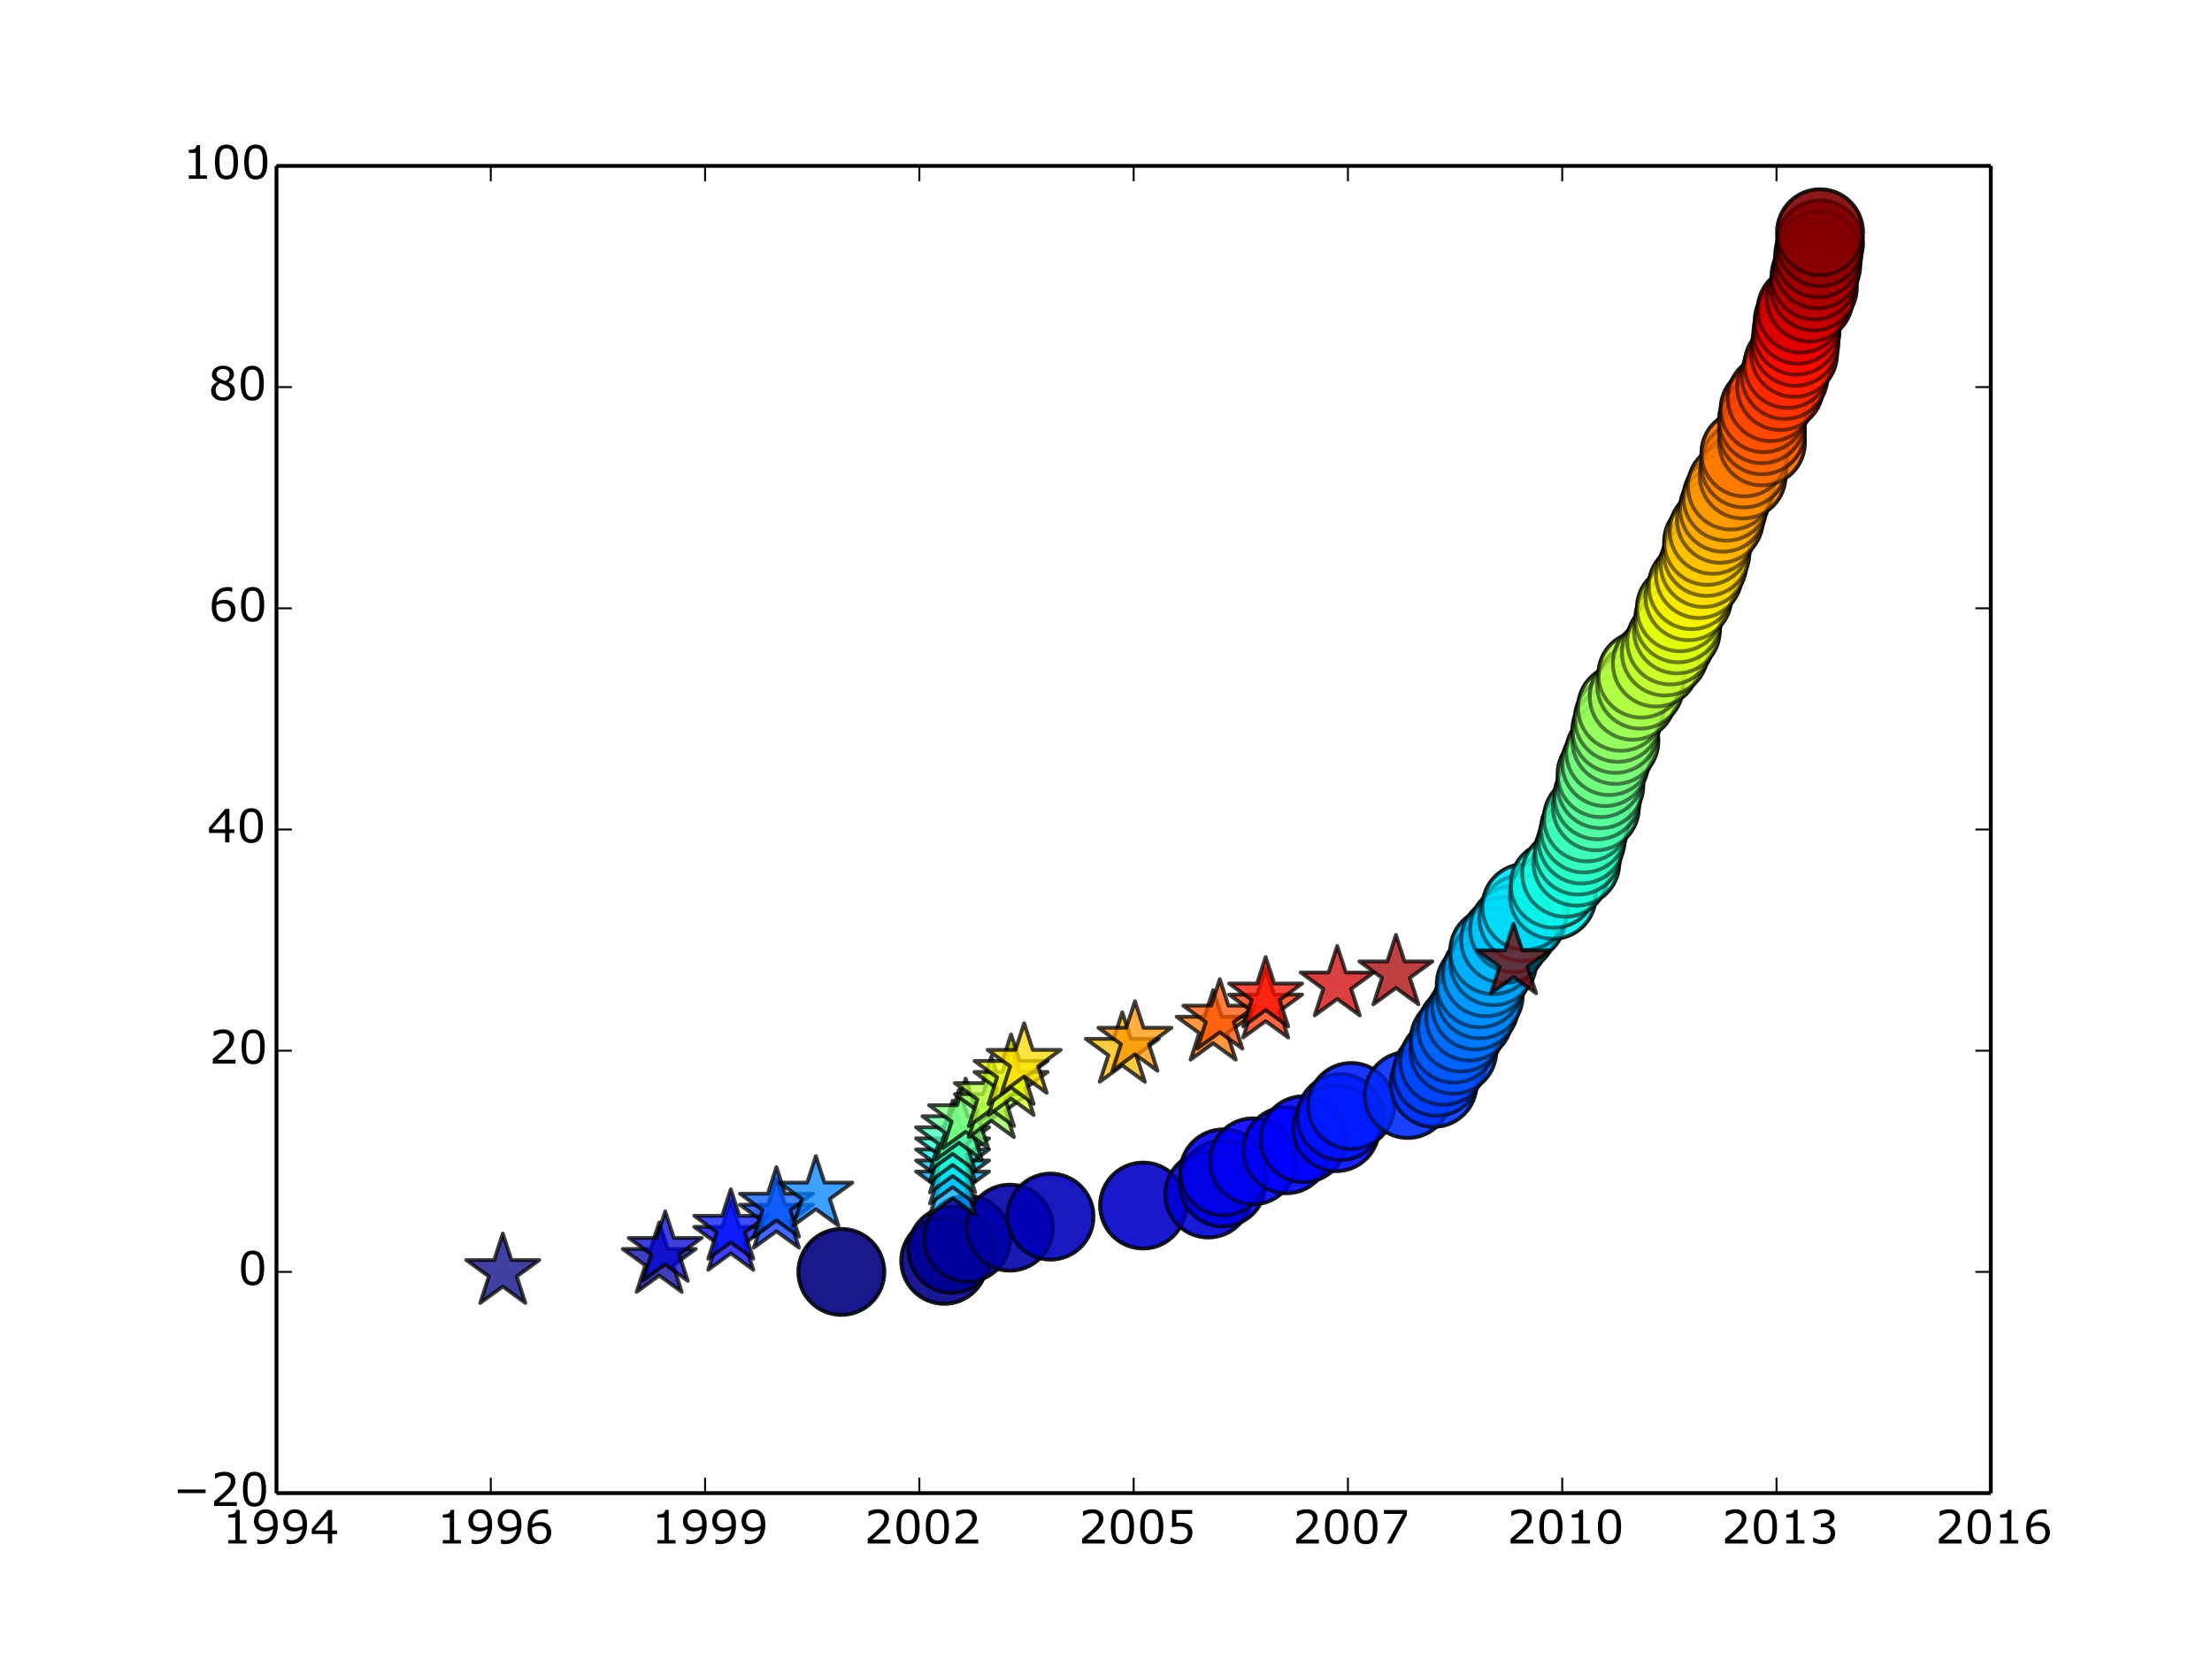 <?xml version="1.0" encoding="utf-8" standalone="no"?>
<!DOCTYPE svg PUBLIC "-//W3C//DTD SVG 1.1//EN"
  "http://www.w3.org/Graphics/SVG/1.1/DTD/svg11.dtd">
<!-- Created with matplotlib (http://matplotlib.org/) -->
<svg height="432pt" version="1.1" viewBox="0 0 576 432" width="576pt" xmlns="http://www.w3.org/2000/svg" xmlns:xlink="http://www.w3.org/1999/xlink">
 <defs>
  <style type="text/css">
*{stroke-linecap:butt;stroke-linejoin:round;}
  </style>
 </defs>
 <g id="figure_1">
  <g id="patch_1">
   <path d="
M0 432
L576 432
L576 0
L0 0
z
" style="fill:#ffffff;"/>
  </g>
  <g id="axes_1">
   <g id="patch_2">
    <path d="
M72 388.8
L518.4 388.8
L518.4 43.2
L72 43.2
z
" style="fill:#ffffff;"/>
   </g>
   <g id="PathCollection_1">
    <defs>
     <path d="
M0 11.18
C2.965 11.18 5.809 10.002 7.906 7.906
C10.002 5.809 11.18 2.965 11.18 0
C11.18 -2.965 10.002 -5.809 7.906 -7.906
C5.809 -10.002 2.965 -11.18 0 -11.18
C-2.965 -11.18 -5.809 -10.002 -7.906 -7.906
C-10.002 -5.809 -11.18 -2.965 -11.18 0
C-11.18 2.965 -10.002 5.809 -7.906 7.906
C-5.809 10.002 -2.965 11.18 0 11.18
z
" id="C0_0_95339f1ac4"/>
    </defs>
    <g clip-path="url(#p7ff5b81e1d)">
     <use style="fill:#000080;fill-opacity:0.8;stroke:#000000;stroke-opacity:0.8;" x="219.089" xlink:href="#C0_0_95339f1ac4" y="331.2"/>
    </g>
    <g clip-path="url(#p7ff5b81e1d)">
     <use style="fill:#000089;fill-opacity:0.8;stroke:#000000;stroke-opacity:0.8;" x="245.873" xlink:href="#C0_0_95339f1ac4" y="328.32"/>
    </g>
    <g clip-path="url(#p7ff5b81e1d)">
     <use style="fill:#000096;fill-opacity:0.8;stroke:#000000;stroke-opacity:0.8;" x="247.77" xlink:href="#C0_0_95339f1ac4" y="325.44"/>
    </g>
    <g clip-path="url(#p7ff5b81e1d)">
     <use style="fill:#0000a4;fill-opacity:0.8;stroke:#000000;stroke-opacity:0.8;" x="251.843" xlink:href="#C0_0_95339f1ac4" y="322.56"/>
    </g>
    <g clip-path="url(#p7ff5b81e1d)">
     <use style="fill:#0000ad;fill-opacity:0.8;stroke:#000000;stroke-opacity:0.8;" x="262.948" xlink:href="#C0_0_95339f1ac4" y="319.68"/>
    </g>
    <g clip-path="url(#p7ff5b81e1d)">
     <use style="fill:#0000bb;fill-opacity:0.8;stroke:#000000;stroke-opacity:0.8;" x="273.55" xlink:href="#C0_0_95339f1ac4" y="316.8"/>
    </g>
    <g clip-path="url(#p7ff5b81e1d)">
     <use style="fill:#0000c8;fill-opacity:0.8;stroke:#000000;stroke-opacity:0.8;" x="297.655" xlink:href="#C0_0_95339f1ac4" y="313.92"/>
    </g>
    <g clip-path="url(#p7ff5b81e1d)">
     <use style="fill:#0000d6;fill-opacity:0.8;stroke:#000000;stroke-opacity:0.8;" x="314.618" xlink:href="#C0_0_95339f1ac4" y="311.04"/>
    </g>
    <g clip-path="url(#p7ff5b81e1d)">
     <use style="fill:#0000df;fill-opacity:0.8;stroke:#000000;stroke-opacity:0.8;" x="318.357" xlink:href="#C0_0_95339f1ac4" y="308.16"/>
    </g>
    <g clip-path="url(#p7ff5b81e1d)">
     <use style="fill:#0000ed;fill-opacity:0.8;stroke:#000000;stroke-opacity:0.8;" x="318.524" xlink:href="#C0_0_95339f1ac4" y="305.28"/>
    </g>
    <g clip-path="url(#p7ff5b81e1d)">
     <use style="fill:#0000fa;fill-opacity:0.8;stroke:#000000;stroke-opacity:0.8;" x="326.281" xlink:href="#C0_0_95339f1ac4" y="302.4"/>
    </g>
    <g clip-path="url(#p7ff5b81e1d)">
     <use style="fill:#0000ff;fill-opacity:0.8;stroke:#000000;stroke-opacity:0.8;" x="334.985" xlink:href="#C0_0_95339f1ac4" y="299.52"/>
    </g>
    <g clip-path="url(#p7ff5b81e1d)">
     <use style="fill:#0000ff;fill-opacity:0.8;stroke:#000000;stroke-opacity:0.8;" x="339.449" xlink:href="#C0_0_95339f1ac4" y="296.64"/>
    </g>
    <g clip-path="url(#p7ff5b81e1d)">
     <use style="fill:#000cff;fill-opacity:0.8;stroke:#000000;stroke-opacity:0.8;" x="347.931" xlink:href="#C0_0_95339f1ac4" y="293.76"/>
    </g>
    <g clip-path="url(#p7ff5b81e1d)">
     <use style="fill:#0018ff;fill-opacity:0.8;stroke:#000000;stroke-opacity:0.8;" x="349.047" xlink:href="#C0_0_95339f1ac4" y="290.88"/>
    </g>
    <g clip-path="url(#p7ff5b81e1d)">
     <use style="fill:#0020ff;fill-opacity:0.8;stroke:#000000;stroke-opacity:0.8;" x="351.837" xlink:href="#C0_0_95339f1ac4" y="288.0"/>
    </g>
    <g clip-path="url(#p7ff5b81e1d)">
     <use style="fill:#002cff;fill-opacity:0.8;stroke:#000000;stroke-opacity:0.8;" x="366.568" xlink:href="#C0_0_95339f1ac4" y="285.12"/>
    </g>
    <g clip-path="url(#p7ff5b81e1d)">
     <use style="fill:#0038ff;fill-opacity:0.8;stroke:#000000;stroke-opacity:0.8;" x="373.32" xlink:href="#C0_0_95339f1ac4" y="282.24"/>
    </g>
    <g clip-path="url(#p7ff5b81e1d)">
     <use style="fill:#0044ff;fill-opacity:0.8;stroke:#000000;stroke-opacity:0.8;" x="374.101" xlink:href="#C0_0_95339f1ac4" y="279.36"/>
    </g>
    <g clip-path="url(#p7ff5b81e1d)">
     <use style="fill:#004cff;fill-opacity:0.8;stroke:#000000;stroke-opacity:0.8;" x="375.831" xlink:href="#C0_0_95339f1ac4" y="276.48"/>
    </g>
    <g clip-path="url(#p7ff5b81e1d)">
     <use style="fill:#0058ff;fill-opacity:0.8;stroke:#000000;stroke-opacity:0.8;" x="378.454" xlink:href="#C0_0_95339f1ac4" y="273.6"/>
    </g>
    <g clip-path="url(#p7ff5b81e1d)">
     <use style="fill:#0064ff;fill-opacity:0.8;stroke:#000000;stroke-opacity:0.8;" x="378.565" xlink:href="#C0_0_95339f1ac4" y="270.72"/>
    </g>
    <g clip-path="url(#p7ff5b81e1d)">
     <use style="fill:#006cff;fill-opacity:0.8;stroke:#000000;stroke-opacity:0.8;" x="380.462" xlink:href="#C0_0_95339f1ac4" y="267.84"/>
    </g>
    <g clip-path="url(#p7ff5b81e1d)">
     <use style="fill:#0078ff;fill-opacity:0.8;stroke:#000000;stroke-opacity:0.8;" x="382.583" xlink:href="#C0_0_95339f1ac4" y="264.96"/>
    </g>
    <g clip-path="url(#p7ff5b81e1d)">
     <use style="fill:#0084ff;fill-opacity:0.8;stroke:#000000;stroke-opacity:0.8;" x="384.145" xlink:href="#C0_0_95339f1ac4" y="262.08"/>
    </g>
    <g clip-path="url(#p7ff5b81e1d)">
     <use style="fill:#0090ff;fill-opacity:0.8;stroke:#000000;stroke-opacity:0.8;" x="385.317" xlink:href="#C0_0_95339f1ac4" y="259.2"/>
    </g>
    <g clip-path="url(#p7ff5b81e1d)">
     <use style="fill:#0098ff;fill-opacity:0.8;stroke:#000000;stroke-opacity:0.8;" x="385.317" xlink:href="#C0_0_95339f1ac4" y="256.32"/>
    </g>
    <g clip-path="url(#p7ff5b81e1d)">
     <use style="fill:#00a4ff;fill-opacity:0.8;stroke:#000000;stroke-opacity:0.8;" x="386.935" xlink:href="#C0_0_95339f1ac4" y="253.44"/>
    </g>
    <g clip-path="url(#p7ff5b81e1d)">
     <use style="fill:#00b0ff;fill-opacity:0.8;stroke:#000000;stroke-opacity:0.8;" x="388.832" xlink:href="#C0_0_95339f1ac4" y="250.56"/>
    </g>
    <g clip-path="url(#p7ff5b81e1d)">
     <use style="fill:#00b8ff;fill-opacity:0.8;stroke:#000000;stroke-opacity:0.8;" x="388.832" xlink:href="#C0_0_95339f1ac4" y="247.68"/>
    </g>
    <g clip-path="url(#p7ff5b81e1d)">
     <use style="fill:#00c4ff;fill-opacity:0.8;stroke:#000000;stroke-opacity:0.8;" x="391.678" xlink:href="#C0_0_95339f1ac4" y="244.8"/>
    </g>
    <g clip-path="url(#p7ff5b81e1d)">
     <use style="fill:#00d0ff;fill-opacity:0.8;stroke:#000000;stroke-opacity:0.8;" x="394.022" xlink:href="#C0_0_95339f1ac4" y="241.92"/>
    </g>
    <g clip-path="url(#p7ff5b81e1d)">
     <use style="fill:#00dcfe;fill-opacity:0.8;stroke:#000000;stroke-opacity:0.8;" x="396.421" xlink:href="#C0_0_95339f1ac4" y="239.04"/>
    </g>
    <g clip-path="url(#p7ff5b81e1d)">
     <use style="fill:#00e4f8;fill-opacity:0.8;stroke:#000000;stroke-opacity:0.8;" x="397.202" xlink:href="#C0_0_95339f1ac4" y="236.16"/>
    </g>
    <g clip-path="url(#p7ff5b81e1d)">
     <use style="fill:#09f0ee;fill-opacity:0.8;stroke:#000000;stroke-opacity:0.8;" x="404.345" xlink:href="#C0_0_95339f1ac4" y="233.28"/>
    </g>
    <g clip-path="url(#p7ff5b81e1d)">
     <use style="fill:#13fce4;fill-opacity:0.8;stroke:#000000;stroke-opacity:0.8;" x="404.568" xlink:href="#C0_0_95339f1ac4" y="230.4"/>
    </g>
    <g clip-path="url(#p7ff5b81e1d)">
     <use style="fill:#1cffdb;fill-opacity:0.8;stroke:#000000;stroke-opacity:0.8;" x="407.581" xlink:href="#C0_0_95339f1ac4" y="227.52"/>
    </g>
    <g clip-path="url(#p7ff5b81e1d)">
     <use style="fill:#23ffd4;fill-opacity:0.8;stroke:#000000;stroke-opacity:0.8;" x="410.483" xlink:href="#C0_0_95339f1ac4" y="224.64"/>
    </g>
    <g clip-path="url(#p7ff5b81e1d)">
     <use style="fill:#2cffca;fill-opacity:0.8;stroke:#000000;stroke-opacity:0.8;" x="410.929" xlink:href="#C0_0_95339f1ac4" y="221.76"/>
    </g>
    <g clip-path="url(#p7ff5b81e1d)">
     <use style="fill:#36ffc1;fill-opacity:0.8;stroke:#000000;stroke-opacity:0.8;" x="411.822" xlink:href="#C0_0_95339f1ac4" y="218.88"/>
    </g>
    <g clip-path="url(#p7ff5b81e1d)">
     <use style="fill:#3cffba;fill-opacity:0.8;stroke:#000000;stroke-opacity:0.8;" x="412.436" xlink:href="#C0_0_95339f1ac4" y="216.0"/>
    </g>
    <g clip-path="url(#p7ff5b81e1d)">
     <use style="fill:#46ffb1;fill-opacity:0.8;stroke:#000000;stroke-opacity:0.8;" x="413.217" xlink:href="#C0_0_95339f1ac4" y="213.12"/>
    </g>
    <g clip-path="url(#p7ff5b81e1d)">
     <use style="fill:#50ffa7;fill-opacity:0.8;stroke:#000000;stroke-opacity:0.8;" x="415.561" xlink:href="#C0_0_95339f1ac4" y="210.24"/>
    </g>
    <g clip-path="url(#p7ff5b81e1d)">
     <use style="fill:#5aff9d;fill-opacity:0.8;stroke:#000000;stroke-opacity:0.8;" x="415.951" xlink:href="#C0_0_95339f1ac4" y="207.36"/>
    </g>
    <g clip-path="url(#p7ff5b81e1d)">
     <use style="fill:#60ff97;fill-opacity:0.8;stroke:#000000;stroke-opacity:0.8;" x="416.732" xlink:href="#C0_0_95339f1ac4" y="204.48"/>
    </g>
    <g clip-path="url(#p7ff5b81e1d)">
     <use style="fill:#6aff8d;fill-opacity:0.8;stroke:#000000;stroke-opacity:0.8;" x="416.788" xlink:href="#C0_0_95339f1ac4" y="201.6"/>
    </g>
    <g clip-path="url(#p7ff5b81e1d)">
     <use style="fill:#73ff83;fill-opacity:0.8;stroke:#000000;stroke-opacity:0.8;" x="417.96" xlink:href="#C0_0_95339f1ac4" y="198.72"/>
    </g>
    <g clip-path="url(#p7ff5b81e1d)">
     <use style="fill:#7dff7a;fill-opacity:0.8;stroke:#000000;stroke-opacity:0.8;" x="419.02" xlink:href="#C0_0_95339f1ac4" y="195.84"/>
    </g>
    <g clip-path="url(#p7ff5b81e1d)">
     <use style="fill:#83ff73;fill-opacity:0.8;stroke:#000000;stroke-opacity:0.8;" x="420.638" xlink:href="#C0_0_95339f1ac4" y="192.96"/>
    </g>
    <g clip-path="url(#p7ff5b81e1d)">
     <use style="fill:#8dff6a;fill-opacity:0.8;stroke:#000000;stroke-opacity:0.8;" x="420.638" xlink:href="#C0_0_95339f1ac4" y="190.08"/>
    </g>
    <g clip-path="url(#p7ff5b81e1d)">
     <use style="fill:#97ff60;fill-opacity:0.8;stroke:#000000;stroke-opacity:0.8;" x="421.252" xlink:href="#C0_0_95339f1ac4" y="187.2"/>
    </g>
    <g clip-path="url(#p7ff5b81e1d)">
     <use style="fill:#9dff5a;fill-opacity:0.8;stroke:#000000;stroke-opacity:0.8;" x="422.089" xlink:href="#C0_0_95339f1ac4" y="184.32"/>
    </g>
    <g clip-path="url(#p7ff5b81e1d)">
     <use style="fill:#a7ff50;fill-opacity:0.8;stroke:#000000;stroke-opacity:0.8;" x="425.158" xlink:href="#C0_0_95339f1ac4" y="181.44"/>
    </g>
    <g clip-path="url(#p7ff5b81e1d)">
     <use style="fill:#b1ff46;fill-opacity:0.8;stroke:#000000;stroke-opacity:0.8;" x="427.111" xlink:href="#C0_0_95339f1ac4" y="178.56"/>
    </g>
    <g clip-path="url(#p7ff5b81e1d)">
     <use style="fill:#baff3c;fill-opacity:0.8;stroke:#000000;stroke-opacity:0.8;" x="427.39" xlink:href="#C0_0_95339f1ac4" y="175.68"/>
    </g>
    <g clip-path="url(#p7ff5b81e1d)">
     <use style="fill:#c1ff36;fill-opacity:0.8;stroke:#000000;stroke-opacity:0.8;" x="431.185" xlink:href="#C0_0_95339f1ac4" y="172.8"/>
    </g>
    <g clip-path="url(#p7ff5b81e1d)">
     <use style="fill:#caff2c;fill-opacity:0.8;stroke:#000000;stroke-opacity:0.8;" x="433.528" xlink:href="#C0_0_95339f1ac4" y="169.92"/>
    </g>
    <g clip-path="url(#p7ff5b81e1d)">
     <use style="fill:#d4ff23;fill-opacity:0.8;stroke:#000000;stroke-opacity:0.8;" x="434.923" xlink:href="#C0_0_95339f1ac4" y="167.04"/>
    </g>
    <g clip-path="url(#p7ff5b81e1d)">
     <use style="fill:#dbff1c;fill-opacity:0.8;stroke:#000000;stroke-opacity:0.8;" x="436.653" xlink:href="#C0_0_95339f1ac4" y="164.16"/>
    </g>
    <g clip-path="url(#p7ff5b81e1d)">
     <use style="fill:#e4ff13;fill-opacity:0.8;stroke:#000000;stroke-opacity:0.8;" x="436.988" xlink:href="#C0_0_95339f1ac4" y="161.28"/>
    </g>
    <g clip-path="url(#p7ff5b81e1d)">
     <use style="fill:#eeff09;fill-opacity:0.8;stroke:#000000;stroke-opacity:0.8;" x="437.434" xlink:href="#C0_0_95339f1ac4" y="158.4"/>
    </g>
    <g clip-path="url(#p7ff5b81e1d)">
     <use style="fill:#f8f500;fill-opacity:0.8;stroke:#000000;stroke-opacity:0.8;" x="439.666" xlink:href="#C0_0_95339f1ac4" y="155.52"/>
    </g>
    <g clip-path="url(#p7ff5b81e1d)">
     <use style="fill:#feed00;fill-opacity:0.8;stroke:#000000;stroke-opacity:0.8;" x="440.503" xlink:href="#C0_0_95339f1ac4" y="152.64"/>
    </g>
    <g clip-path="url(#p7ff5b81e1d)">
     <use style="fill:#ffe200;fill-opacity:0.8;stroke:#000000;stroke-opacity:0.8;" x="442.4" xlink:href="#C0_0_95339f1ac4" y="149.76"/>
    </g>
    <g clip-path="url(#p7ff5b81e1d)">
     <use style="fill:#ffd700;fill-opacity:0.8;stroke:#000000;stroke-opacity:0.8;" x="443.572" xlink:href="#C0_0_95339f1ac4" y="146.88"/>
    </g>
    <g clip-path="url(#p7ff5b81e1d)">
     <use style="fill:#ffcc00;fill-opacity:0.8;stroke:#000000;stroke-opacity:0.8;" x="444.353" xlink:href="#C0_0_95339f1ac4" y="144.0"/>
    </g>
    <g clip-path="url(#p7ff5b81e1d)">
     <use style="fill:#ffc400;fill-opacity:0.8;stroke:#000000;stroke-opacity:0.8;" x="444.521" xlink:href="#C0_0_95339f1ac4" y="141.12"/>
    </g>
    <g clip-path="url(#p7ff5b81e1d)">
     <use style="fill:#ffb900;fill-opacity:0.8;stroke:#000000;stroke-opacity:0.8;" x="445.972" xlink:href="#C0_0_95339f1ac4" y="138.24"/>
    </g>
    <g clip-path="url(#p7ff5b81e1d)">
     <use style="fill:#ffae00;fill-opacity:0.8;stroke:#000000;stroke-opacity:0.8;" x="447.869" xlink:href="#C0_0_95339f1ac4" y="135.36"/>
    </g>
    <g clip-path="url(#p7ff5b81e1d)">
     <use style="fill:#ffa700;fill-opacity:0.8;stroke:#000000;stroke-opacity:0.8;" x="448.65" xlink:href="#C0_0_95339f1ac4" y="132.48"/>
    </g>
    <g clip-path="url(#p7ff5b81e1d)">
     <use style="fill:#ff9c00;fill-opacity:0.8;stroke:#000000;stroke-opacity:0.8;" x="449.543" xlink:href="#C0_0_95339f1ac4" y="129.6"/>
    </g>
    <g clip-path="url(#p7ff5b81e1d)">
     <use style="fill:#ff9100;fill-opacity:0.8;stroke:#000000;stroke-opacity:0.8;" x="450.715" xlink:href="#C0_0_95339f1ac4" y="126.72"/>
    </g>
    <g clip-path="url(#p7ff5b81e1d)">
     <use style="fill:#ff8600;fill-opacity:0.8;stroke:#000000;stroke-opacity:0.8;" x="453.784" xlink:href="#C0_0_95339f1ac4" y="123.84"/>
    </g>
    <g clip-path="url(#p7ff5b81e1d)">
     <use style="fill:#ff7e00;fill-opacity:0.8;stroke:#000000;stroke-opacity:0.8;" x="454.118" xlink:href="#C0_0_95339f1ac4" y="120.96"/>
    </g>
    <g clip-path="url(#p7ff5b81e1d)">
     <use style="fill:#ff7300;fill-opacity:0.8;stroke:#000000;stroke-opacity:0.8;" x="454.23" xlink:href="#C0_0_95339f1ac4" y="118.08"/>
    </g>
    <g clip-path="url(#p7ff5b81e1d)">
     <use style="fill:#ff6800;fill-opacity:0.8;stroke:#000000;stroke-opacity:0.8;" x="458.806" xlink:href="#C0_0_95339f1ac4" y="115.2"/>
    </g>
    <g clip-path="url(#p7ff5b81e1d)">
     <use style="fill:#ff6000;fill-opacity:0.8;stroke:#000000;stroke-opacity:0.8;" x="458.806" xlink:href="#C0_0_95339f1ac4" y="112.32"/>
    </g>
    <g clip-path="url(#p7ff5b81e1d)">
     <use style="fill:#ff5500;fill-opacity:0.8;stroke:#000000;stroke-opacity:0.8;" x="458.806" xlink:href="#C0_0_95339f1ac4" y="109.44"/>
    </g>
    <g clip-path="url(#p7ff5b81e1d)">
     <use style="fill:#ff4a00;fill-opacity:0.8;stroke:#000000;stroke-opacity:0.8;" x="459.252" xlink:href="#C0_0_95339f1ac4" y="106.56"/>
    </g>
    <g clip-path="url(#p7ff5b81e1d)">
     <use style="fill:#ff3f00;fill-opacity:0.8;stroke:#000000;stroke-opacity:0.8;" x="461.093" xlink:href="#C0_0_95339f1ac4" y="103.68"/>
    </g>
    <g clip-path="url(#p7ff5b81e1d)">
     <use style="fill:#ff3800;fill-opacity:0.8;stroke:#000000;stroke-opacity:0.8;" x="463.549" xlink:href="#C0_0_95339f1ac4" y="100.8"/>
    </g>
    <g clip-path="url(#p7ff5b81e1d)">
     <use style="fill:#ff2d00;fill-opacity:0.8;stroke:#000000;stroke-opacity:0.8;" x="464.72" xlink:href="#C0_0_95339f1ac4" y="97.92"/>
    </g>
    <g clip-path="url(#p7ff5b81e1d)">
     <use style="fill:#ff2200;fill-opacity:0.8;stroke:#000000;stroke-opacity:0.8;" x="465.446" xlink:href="#C0_0_95339f1ac4" y="95.04"/>
    </g>
    <g clip-path="url(#p7ff5b81e1d)">
     <use style="fill:#ff1600;fill-opacity:0.8;stroke:#000000;stroke-opacity:0.8;" x="467.176" xlink:href="#C0_0_95339f1ac4" y="92.16"/>
    </g>
    <g clip-path="url(#p7ff5b81e1d)">
     <use style="fill:#fa0f00;fill-opacity:0.8;stroke:#000000;stroke-opacity:0.8;" x="467.51" xlink:href="#C0_0_95339f1ac4" y="89.28"/>
    </g>
    <g clip-path="url(#p7ff5b81e1d)">
     <use style="fill:#ed0400;fill-opacity:0.8;stroke:#000000;stroke-opacity:0.8;" x="467.789" xlink:href="#C0_0_95339f1ac4" y="86.4"/>
    </g>
    <g clip-path="url(#p7ff5b81e1d)">
     <use style="fill:#df0000;fill-opacity:0.8;stroke:#000000;stroke-opacity:0.8;" x="468.124" xlink:href="#C0_0_95339f1ac4" y="83.52"/>
    </g>
    <g clip-path="url(#p7ff5b81e1d)">
     <use style="fill:#d60000;fill-opacity:0.8;stroke:#000000;stroke-opacity:0.8;" x="468.905" xlink:href="#C0_0_95339f1ac4" y="80.64"/>
    </g>
    <g clip-path="url(#p7ff5b81e1d)">
     <use style="fill:#c80000;fill-opacity:0.8;stroke:#000000;stroke-opacity:0.8;" x="471.249" xlink:href="#C0_0_95339f1ac4" y="77.76"/>
    </g>
    <g clip-path="url(#p7ff5b81e1d)">
     <use style="fill:#bb0000;fill-opacity:0.8;stroke:#000000;stroke-opacity:0.8;" x="472.309" xlink:href="#C0_0_95339f1ac4" y="74.88"/>
    </g>
    <g clip-path="url(#p7ff5b81e1d)">
     <use style="fill:#ad0000;fill-opacity:0.8;stroke:#000000;stroke-opacity:0.8;" x="472.477" xlink:href="#C0_0_95339f1ac4" y="72.0"/>
    </g>
    <g clip-path="url(#p7ff5b81e1d)">
     <use style="fill:#a40000;fill-opacity:0.8;stroke:#000000;stroke-opacity:0.8;" x="473.202" xlink:href="#C0_0_95339f1ac4" y="69.12"/>
    </g>
    <g clip-path="url(#p7ff5b81e1d)">
     <use style="fill:#960000;fill-opacity:0.8;stroke:#000000;stroke-opacity:0.8;" x="473.481" xlink:href="#C0_0_95339f1ac4" y="66.24"/>
    </g>
    <g clip-path="url(#p7ff5b81e1d)">
     <use style="fill:#890000;fill-opacity:0.8;stroke:#000000;stroke-opacity:0.8;" x="473.927" xlink:href="#C0_0_95339f1ac4" y="63.36"/>
    </g>
    <g clip-path="url(#p7ff5b81e1d)">
     <use style="fill:#800000;fill-opacity:0.8;stroke:#000000;stroke-opacity:0.8;" x="473.927" xlink:href="#C0_0_95339f1ac4" y="60.48"/>
    </g>
   </g>
   <g id="PathCollection_2">
    <defs>
     <path d="
M0 11.18
C2.965 11.18 5.809 10.002 7.906 7.906
C10.002 5.809 11.18 2.965 11.18 0
C11.18 -2.965 10.002 -5.809 7.906 -7.906
C5.809 -10.002 2.965 -11.18 0 -11.18
C-2.965 -11.18 -5.809 -10.002 -7.906 -7.906
C-10.002 -5.809 -11.18 -2.965 -11.18 0
C-11.18 2.965 -10.002 5.809 -7.906 7.906
C-5.809 10.002 -2.965 11.18 0 11.18
z
" id="C1_0_95339f1ac4"/>
    </defs>
    <g clip-path="url(#p7ff5b81e1d)">
     <use style="fill:#000080;fill-opacity:0.5;stroke:#000000;stroke-opacity:0.5;" x="219.089" xlink:href="#C1_0_95339f1ac4" y="331.2"/>
    </g>
    <g clip-path="url(#p7ff5b81e1d)">
     <use style="fill:#000089;fill-opacity:0.5;stroke:#000000;stroke-opacity:0.5;" x="245.873" xlink:href="#C1_0_95339f1ac4" y="328.32"/>
    </g>
    <g clip-path="url(#p7ff5b81e1d)">
     <use style="fill:#000096;fill-opacity:0.5;stroke:#000000;stroke-opacity:0.5;" x="247.77" xlink:href="#C1_0_95339f1ac4" y="325.44"/>
    </g>
    <g clip-path="url(#p7ff5b81e1d)">
     <use style="fill:#0000a4;fill-opacity:0.5;stroke:#000000;stroke-opacity:0.5;" x="251.843" xlink:href="#C1_0_95339f1ac4" y="322.56"/>
    </g>
    <g clip-path="url(#p7ff5b81e1d)">
     <use style="fill:#0000ad;fill-opacity:0.5;stroke:#000000;stroke-opacity:0.5;" x="262.948" xlink:href="#C1_0_95339f1ac4" y="319.68"/>
    </g>
    <g clip-path="url(#p7ff5b81e1d)">
     <use style="fill:#0000bb;fill-opacity:0.5;stroke:#000000;stroke-opacity:0.5;" x="273.55" xlink:href="#C1_0_95339f1ac4" y="316.8"/>
    </g>
    <g clip-path="url(#p7ff5b81e1d)">
     <use style="fill:#0000c8;fill-opacity:0.5;stroke:#000000;stroke-opacity:0.5;" x="297.655" xlink:href="#C1_0_95339f1ac4" y="313.92"/>
    </g>
    <g clip-path="url(#p7ff5b81e1d)">
     <use style="fill:#0000d6;fill-opacity:0.5;stroke:#000000;stroke-opacity:0.5;" x="314.618" xlink:href="#C1_0_95339f1ac4" y="311.04"/>
    </g>
    <g clip-path="url(#p7ff5b81e1d)">
     <use style="fill:#0000df;fill-opacity:0.5;stroke:#000000;stroke-opacity:0.5;" x="318.357" xlink:href="#C1_0_95339f1ac4" y="308.16"/>
    </g>
    <g clip-path="url(#p7ff5b81e1d)">
     <use style="fill:#0000ed;fill-opacity:0.5;stroke:#000000;stroke-opacity:0.5;" x="318.524" xlink:href="#C1_0_95339f1ac4" y="305.28"/>
    </g>
    <g clip-path="url(#p7ff5b81e1d)">
     <use style="fill:#0000fa;fill-opacity:0.5;stroke:#000000;stroke-opacity:0.5;" x="326.281" xlink:href="#C1_0_95339f1ac4" y="302.4"/>
    </g>
    <g clip-path="url(#p7ff5b81e1d)">
     <use style="fill:#0000ff;fill-opacity:0.5;stroke:#000000;stroke-opacity:0.5;" x="334.985" xlink:href="#C1_0_95339f1ac4" y="299.52"/>
    </g>
    <g clip-path="url(#p7ff5b81e1d)">
     <use style="fill:#0000ff;fill-opacity:0.5;stroke:#000000;stroke-opacity:0.5;" x="339.449" xlink:href="#C1_0_95339f1ac4" y="296.64"/>
    </g>
    <g clip-path="url(#p7ff5b81e1d)">
     <use style="fill:#000cff;fill-opacity:0.5;stroke:#000000;stroke-opacity:0.5;" x="347.931" xlink:href="#C1_0_95339f1ac4" y="293.76"/>
    </g>
    <g clip-path="url(#p7ff5b81e1d)">
     <use style="fill:#0018ff;fill-opacity:0.5;stroke:#000000;stroke-opacity:0.5;" x="349.047" xlink:href="#C1_0_95339f1ac4" y="290.88"/>
    </g>
    <g clip-path="url(#p7ff5b81e1d)">
     <use style="fill:#0020ff;fill-opacity:0.5;stroke:#000000;stroke-opacity:0.5;" x="351.837" xlink:href="#C1_0_95339f1ac4" y="288.0"/>
    </g>
    <g clip-path="url(#p7ff5b81e1d)">
     <use style="fill:#002cff;fill-opacity:0.5;stroke:#000000;stroke-opacity:0.5;" x="366.568" xlink:href="#C1_0_95339f1ac4" y="285.12"/>
    </g>
    <g clip-path="url(#p7ff5b81e1d)">
     <use style="fill:#0038ff;fill-opacity:0.5;stroke:#000000;stroke-opacity:0.5;" x="373.32" xlink:href="#C1_0_95339f1ac4" y="282.24"/>
    </g>
    <g clip-path="url(#p7ff5b81e1d)">
     <use style="fill:#0044ff;fill-opacity:0.5;stroke:#000000;stroke-opacity:0.5;" x="374.101" xlink:href="#C1_0_95339f1ac4" y="279.36"/>
    </g>
    <g clip-path="url(#p7ff5b81e1d)">
     <use style="fill:#004cff;fill-opacity:0.5;stroke:#000000;stroke-opacity:0.5;" x="375.831" xlink:href="#C1_0_95339f1ac4" y="276.48"/>
    </g>
    <g clip-path="url(#p7ff5b81e1d)">
     <use style="fill:#0058ff;fill-opacity:0.5;stroke:#000000;stroke-opacity:0.5;" x="378.454" xlink:href="#C1_0_95339f1ac4" y="273.6"/>
    </g>
    <g clip-path="url(#p7ff5b81e1d)">
     <use style="fill:#0064ff;fill-opacity:0.5;stroke:#000000;stroke-opacity:0.5;" x="378.565" xlink:href="#C1_0_95339f1ac4" y="270.72"/>
    </g>
    <g clip-path="url(#p7ff5b81e1d)">
     <use style="fill:#006cff;fill-opacity:0.5;stroke:#000000;stroke-opacity:0.5;" x="380.462" xlink:href="#C1_0_95339f1ac4" y="267.84"/>
    </g>
    <g clip-path="url(#p7ff5b81e1d)">
     <use style="fill:#0078ff;fill-opacity:0.5;stroke:#000000;stroke-opacity:0.5;" x="382.583" xlink:href="#C1_0_95339f1ac4" y="264.96"/>
    </g>
    <g clip-path="url(#p7ff5b81e1d)">
     <use style="fill:#0084ff;fill-opacity:0.5;stroke:#000000;stroke-opacity:0.5;" x="384.145" xlink:href="#C1_0_95339f1ac4" y="262.08"/>
    </g>
    <g clip-path="url(#p7ff5b81e1d)">
     <use style="fill:#0090ff;fill-opacity:0.5;stroke:#000000;stroke-opacity:0.5;" x="385.317" xlink:href="#C1_0_95339f1ac4" y="259.2"/>
    </g>
    <g clip-path="url(#p7ff5b81e1d)">
     <use style="fill:#0098ff;fill-opacity:0.5;stroke:#000000;stroke-opacity:0.5;" x="385.317" xlink:href="#C1_0_95339f1ac4" y="256.32"/>
    </g>
    <g clip-path="url(#p7ff5b81e1d)">
     <use style="fill:#00a4ff;fill-opacity:0.5;stroke:#000000;stroke-opacity:0.5;" x="386.935" xlink:href="#C1_0_95339f1ac4" y="253.44"/>
    </g>
    <g clip-path="url(#p7ff5b81e1d)">
     <use style="fill:#00b0ff;fill-opacity:0.5;stroke:#000000;stroke-opacity:0.5;" x="388.832" xlink:href="#C1_0_95339f1ac4" y="250.56"/>
    </g>
    <g clip-path="url(#p7ff5b81e1d)">
     <use style="fill:#00b8ff;fill-opacity:0.5;stroke:#000000;stroke-opacity:0.5;" x="388.832" xlink:href="#C1_0_95339f1ac4" y="247.68"/>
    </g>
    <g clip-path="url(#p7ff5b81e1d)">
     <use style="fill:#00c4ff;fill-opacity:0.5;stroke:#000000;stroke-opacity:0.5;" x="391.678" xlink:href="#C1_0_95339f1ac4" y="244.8"/>
    </g>
    <g clip-path="url(#p7ff5b81e1d)">
     <use style="fill:#00d0ff;fill-opacity:0.5;stroke:#000000;stroke-opacity:0.5;" x="394.022" xlink:href="#C1_0_95339f1ac4" y="241.92"/>
    </g>
    <g clip-path="url(#p7ff5b81e1d)">
     <use style="fill:#00dcfe;fill-opacity:0.5;stroke:#000000;stroke-opacity:0.5;" x="396.421" xlink:href="#C1_0_95339f1ac4" y="239.04"/>
    </g>
    <g clip-path="url(#p7ff5b81e1d)">
     <use style="fill:#00e4f8;fill-opacity:0.5;stroke:#000000;stroke-opacity:0.5;" x="397.202" xlink:href="#C1_0_95339f1ac4" y="236.16"/>
    </g>
    <g clip-path="url(#p7ff5b81e1d)">
     <use style="fill:#09f0ee;fill-opacity:0.5;stroke:#000000;stroke-opacity:0.5;" x="404.345" xlink:href="#C1_0_95339f1ac4" y="233.28"/>
    </g>
    <g clip-path="url(#p7ff5b81e1d)">
     <use style="fill:#13fce4;fill-opacity:0.5;stroke:#000000;stroke-opacity:0.5;" x="404.568" xlink:href="#C1_0_95339f1ac4" y="230.4"/>
    </g>
    <g clip-path="url(#p7ff5b81e1d)">
     <use style="fill:#1cffdb;fill-opacity:0.5;stroke:#000000;stroke-opacity:0.5;" x="407.581" xlink:href="#C1_0_95339f1ac4" y="227.52"/>
    </g>
    <g clip-path="url(#p7ff5b81e1d)">
     <use style="fill:#23ffd4;fill-opacity:0.5;stroke:#000000;stroke-opacity:0.5;" x="410.483" xlink:href="#C1_0_95339f1ac4" y="224.64"/>
    </g>
    <g clip-path="url(#p7ff5b81e1d)">
     <use style="fill:#2cffca;fill-opacity:0.5;stroke:#000000;stroke-opacity:0.5;" x="410.929" xlink:href="#C1_0_95339f1ac4" y="221.76"/>
    </g>
    <g clip-path="url(#p7ff5b81e1d)">
     <use style="fill:#36ffc1;fill-opacity:0.5;stroke:#000000;stroke-opacity:0.5;" x="411.822" xlink:href="#C1_0_95339f1ac4" y="218.88"/>
    </g>
    <g clip-path="url(#p7ff5b81e1d)">
     <use style="fill:#3cffba;fill-opacity:0.5;stroke:#000000;stroke-opacity:0.5;" x="412.436" xlink:href="#C1_0_95339f1ac4" y="216.0"/>
    </g>
    <g clip-path="url(#p7ff5b81e1d)">
     <use style="fill:#46ffb1;fill-opacity:0.5;stroke:#000000;stroke-opacity:0.5;" x="413.217" xlink:href="#C1_0_95339f1ac4" y="213.12"/>
    </g>
    <g clip-path="url(#p7ff5b81e1d)">
     <use style="fill:#50ffa7;fill-opacity:0.5;stroke:#000000;stroke-opacity:0.5;" x="415.561" xlink:href="#C1_0_95339f1ac4" y="210.24"/>
    </g>
    <g clip-path="url(#p7ff5b81e1d)">
     <use style="fill:#5aff9d;fill-opacity:0.5;stroke:#000000;stroke-opacity:0.5;" x="415.951" xlink:href="#C1_0_95339f1ac4" y="207.36"/>
    </g>
    <g clip-path="url(#p7ff5b81e1d)">
     <use style="fill:#60ff97;fill-opacity:0.5;stroke:#000000;stroke-opacity:0.5;" x="416.732" xlink:href="#C1_0_95339f1ac4" y="204.48"/>
    </g>
    <g clip-path="url(#p7ff5b81e1d)">
     <use style="fill:#6aff8d;fill-opacity:0.5;stroke:#000000;stroke-opacity:0.5;" x="416.788" xlink:href="#C1_0_95339f1ac4" y="201.6"/>
    </g>
    <g clip-path="url(#p7ff5b81e1d)">
     <use style="fill:#73ff83;fill-opacity:0.5;stroke:#000000;stroke-opacity:0.5;" x="417.96" xlink:href="#C1_0_95339f1ac4" y="198.72"/>
    </g>
    <g clip-path="url(#p7ff5b81e1d)">
     <use style="fill:#7dff7a;fill-opacity:0.5;stroke:#000000;stroke-opacity:0.5;" x="419.02" xlink:href="#C1_0_95339f1ac4" y="195.84"/>
    </g>
    <g clip-path="url(#p7ff5b81e1d)">
     <use style="fill:#83ff73;fill-opacity:0.5;stroke:#000000;stroke-opacity:0.5;" x="420.638" xlink:href="#C1_0_95339f1ac4" y="192.96"/>
    </g>
    <g clip-path="url(#p7ff5b81e1d)">
     <use style="fill:#8dff6a;fill-opacity:0.5;stroke:#000000;stroke-opacity:0.5;" x="420.638" xlink:href="#C1_0_95339f1ac4" y="190.08"/>
    </g>
    <g clip-path="url(#p7ff5b81e1d)">
     <use style="fill:#97ff60;fill-opacity:0.5;stroke:#000000;stroke-opacity:0.5;" x="421.252" xlink:href="#C1_0_95339f1ac4" y="187.2"/>
    </g>
    <g clip-path="url(#p7ff5b81e1d)">
     <use style="fill:#9dff5a;fill-opacity:0.5;stroke:#000000;stroke-opacity:0.5;" x="422.089" xlink:href="#C1_0_95339f1ac4" y="184.32"/>
    </g>
    <g clip-path="url(#p7ff5b81e1d)">
     <use style="fill:#a7ff50;fill-opacity:0.5;stroke:#000000;stroke-opacity:0.5;" x="425.158" xlink:href="#C1_0_95339f1ac4" y="181.44"/>
    </g>
    <g clip-path="url(#p7ff5b81e1d)">
     <use style="fill:#b1ff46;fill-opacity:0.5;stroke:#000000;stroke-opacity:0.5;" x="427.111" xlink:href="#C1_0_95339f1ac4" y="178.56"/>
    </g>
    <g clip-path="url(#p7ff5b81e1d)">
     <use style="fill:#baff3c;fill-opacity:0.5;stroke:#000000;stroke-opacity:0.5;" x="427.39" xlink:href="#C1_0_95339f1ac4" y="175.68"/>
    </g>
    <g clip-path="url(#p7ff5b81e1d)">
     <use style="fill:#c1ff36;fill-opacity:0.5;stroke:#000000;stroke-opacity:0.5;" x="431.185" xlink:href="#C1_0_95339f1ac4" y="172.8"/>
    </g>
    <g clip-path="url(#p7ff5b81e1d)">
     <use style="fill:#caff2c;fill-opacity:0.5;stroke:#000000;stroke-opacity:0.5;" x="433.528" xlink:href="#C1_0_95339f1ac4" y="169.92"/>
    </g>
    <g clip-path="url(#p7ff5b81e1d)">
     <use style="fill:#d4ff23;fill-opacity:0.5;stroke:#000000;stroke-opacity:0.5;" x="434.923" xlink:href="#C1_0_95339f1ac4" y="167.04"/>
    </g>
    <g clip-path="url(#p7ff5b81e1d)">
     <use style="fill:#dbff1c;fill-opacity:0.5;stroke:#000000;stroke-opacity:0.5;" x="436.653" xlink:href="#C1_0_95339f1ac4" y="164.16"/>
    </g>
    <g clip-path="url(#p7ff5b81e1d)">
     <use style="fill:#e4ff13;fill-opacity:0.5;stroke:#000000;stroke-opacity:0.5;" x="436.988" xlink:href="#C1_0_95339f1ac4" y="161.28"/>
    </g>
    <g clip-path="url(#p7ff5b81e1d)">
     <use style="fill:#eeff09;fill-opacity:0.5;stroke:#000000;stroke-opacity:0.5;" x="437.434" xlink:href="#C1_0_95339f1ac4" y="158.4"/>
    </g>
    <g clip-path="url(#p7ff5b81e1d)">
     <use style="fill:#f8f500;fill-opacity:0.5;stroke:#000000;stroke-opacity:0.5;" x="439.666" xlink:href="#C1_0_95339f1ac4" y="155.52"/>
    </g>
    <g clip-path="url(#p7ff5b81e1d)">
     <use style="fill:#feed00;fill-opacity:0.5;stroke:#000000;stroke-opacity:0.5;" x="440.503" xlink:href="#C1_0_95339f1ac4" y="152.64"/>
    </g>
    <g clip-path="url(#p7ff5b81e1d)">
     <use style="fill:#ffe200;fill-opacity:0.5;stroke:#000000;stroke-opacity:0.5;" x="442.4" xlink:href="#C1_0_95339f1ac4" y="149.76"/>
    </g>
    <g clip-path="url(#p7ff5b81e1d)">
     <use style="fill:#ffd700;fill-opacity:0.5;stroke:#000000;stroke-opacity:0.5;" x="443.572" xlink:href="#C1_0_95339f1ac4" y="146.88"/>
    </g>
    <g clip-path="url(#p7ff5b81e1d)">
     <use style="fill:#ffcc00;fill-opacity:0.5;stroke:#000000;stroke-opacity:0.5;" x="444.353" xlink:href="#C1_0_95339f1ac4" y="144.0"/>
    </g>
    <g clip-path="url(#p7ff5b81e1d)">
     <use style="fill:#ffc400;fill-opacity:0.5;stroke:#000000;stroke-opacity:0.5;" x="444.521" xlink:href="#C1_0_95339f1ac4" y="141.12"/>
    </g>
    <g clip-path="url(#p7ff5b81e1d)">
     <use style="fill:#ffb900;fill-opacity:0.5;stroke:#000000;stroke-opacity:0.5;" x="445.972" xlink:href="#C1_0_95339f1ac4" y="138.24"/>
    </g>
    <g clip-path="url(#p7ff5b81e1d)">
     <use style="fill:#ffae00;fill-opacity:0.5;stroke:#000000;stroke-opacity:0.5;" x="447.869" xlink:href="#C1_0_95339f1ac4" y="135.36"/>
    </g>
    <g clip-path="url(#p7ff5b81e1d)">
     <use style="fill:#ffa700;fill-opacity:0.5;stroke:#000000;stroke-opacity:0.5;" x="448.65" xlink:href="#C1_0_95339f1ac4" y="132.48"/>
    </g>
    <g clip-path="url(#p7ff5b81e1d)">
     <use style="fill:#ff9c00;fill-opacity:0.5;stroke:#000000;stroke-opacity:0.5;" x="449.543" xlink:href="#C1_0_95339f1ac4" y="129.6"/>
    </g>
    <g clip-path="url(#p7ff5b81e1d)">
     <use style="fill:#ff9100;fill-opacity:0.5;stroke:#000000;stroke-opacity:0.5;" x="450.715" xlink:href="#C1_0_95339f1ac4" y="126.72"/>
    </g>
    <g clip-path="url(#p7ff5b81e1d)">
     <use style="fill:#ff8600;fill-opacity:0.5;stroke:#000000;stroke-opacity:0.5;" x="453.784" xlink:href="#C1_0_95339f1ac4" y="123.84"/>
    </g>
    <g clip-path="url(#p7ff5b81e1d)">
     <use style="fill:#ff7e00;fill-opacity:0.5;stroke:#000000;stroke-opacity:0.5;" x="454.118" xlink:href="#C1_0_95339f1ac4" y="120.96"/>
    </g>
    <g clip-path="url(#p7ff5b81e1d)">
     <use style="fill:#ff7300;fill-opacity:0.5;stroke:#000000;stroke-opacity:0.5;" x="454.23" xlink:href="#C1_0_95339f1ac4" y="118.08"/>
    </g>
    <g clip-path="url(#p7ff5b81e1d)">
     <use style="fill:#ff6800;fill-opacity:0.5;stroke:#000000;stroke-opacity:0.5;" x="458.806" xlink:href="#C1_0_95339f1ac4" y="115.2"/>
    </g>
    <g clip-path="url(#p7ff5b81e1d)">
     <use style="fill:#ff6000;fill-opacity:0.5;stroke:#000000;stroke-opacity:0.5;" x="458.806" xlink:href="#C1_0_95339f1ac4" y="112.32"/>
    </g>
    <g clip-path="url(#p7ff5b81e1d)">
     <use style="fill:#ff5500;fill-opacity:0.5;stroke:#000000;stroke-opacity:0.5;" x="458.806" xlink:href="#C1_0_95339f1ac4" y="109.44"/>
    </g>
    <g clip-path="url(#p7ff5b81e1d)">
     <use style="fill:#ff4a00;fill-opacity:0.5;stroke:#000000;stroke-opacity:0.5;" x="459.252" xlink:href="#C1_0_95339f1ac4" y="106.56"/>
    </g>
    <g clip-path="url(#p7ff5b81e1d)">
     <use style="fill:#ff3f00;fill-opacity:0.5;stroke:#000000;stroke-opacity:0.5;" x="461.093" xlink:href="#C1_0_95339f1ac4" y="103.68"/>
    </g>
    <g clip-path="url(#p7ff5b81e1d)">
     <use style="fill:#ff3800;fill-opacity:0.5;stroke:#000000;stroke-opacity:0.5;" x="463.549" xlink:href="#C1_0_95339f1ac4" y="100.8"/>
    </g>
    <g clip-path="url(#p7ff5b81e1d)">
     <use style="fill:#ff2d00;fill-opacity:0.5;stroke:#000000;stroke-opacity:0.5;" x="464.72" xlink:href="#C1_0_95339f1ac4" y="97.92"/>
    </g>
    <g clip-path="url(#p7ff5b81e1d)">
     <use style="fill:#ff2200;fill-opacity:0.5;stroke:#000000;stroke-opacity:0.5;" x="465.446" xlink:href="#C1_0_95339f1ac4" y="95.04"/>
    </g>
    <g clip-path="url(#p7ff5b81e1d)">
     <use style="fill:#ff1600;fill-opacity:0.5;stroke:#000000;stroke-opacity:0.5;" x="467.176" xlink:href="#C1_0_95339f1ac4" y="92.16"/>
    </g>
    <g clip-path="url(#p7ff5b81e1d)">
     <use style="fill:#fa0f00;fill-opacity:0.5;stroke:#000000;stroke-opacity:0.5;" x="467.51" xlink:href="#C1_0_95339f1ac4" y="89.28"/>
    </g>
    <g clip-path="url(#p7ff5b81e1d)">
     <use style="fill:#ed0400;fill-opacity:0.5;stroke:#000000;stroke-opacity:0.5;" x="467.789" xlink:href="#C1_0_95339f1ac4" y="86.4"/>
    </g>
    <g clip-path="url(#p7ff5b81e1d)">
     <use style="fill:#df0000;fill-opacity:0.5;stroke:#000000;stroke-opacity:0.5;" x="468.124" xlink:href="#C1_0_95339f1ac4" y="83.52"/>
    </g>
    <g clip-path="url(#p7ff5b81e1d)">
     <use style="fill:#d60000;fill-opacity:0.5;stroke:#000000;stroke-opacity:0.5;" x="468.905" xlink:href="#C1_0_95339f1ac4" y="80.64"/>
    </g>
    <g clip-path="url(#p7ff5b81e1d)">
     <use style="fill:#c80000;fill-opacity:0.5;stroke:#000000;stroke-opacity:0.5;" x="471.249" xlink:href="#C1_0_95339f1ac4" y="77.76"/>
    </g>
    <g clip-path="url(#p7ff5b81e1d)">
     <use style="fill:#bb0000;fill-opacity:0.5;stroke:#000000;stroke-opacity:0.5;" x="472.309" xlink:href="#C1_0_95339f1ac4" y="74.88"/>
    </g>
    <g clip-path="url(#p7ff5b81e1d)">
     <use style="fill:#ad0000;fill-opacity:0.5;stroke:#000000;stroke-opacity:0.5;" x="472.477" xlink:href="#C1_0_95339f1ac4" y="72.0"/>
    </g>
    <g clip-path="url(#p7ff5b81e1d)">
     <use style="fill:#a40000;fill-opacity:0.5;stroke:#000000;stroke-opacity:0.5;" x="473.202" xlink:href="#C1_0_95339f1ac4" y="69.12"/>
    </g>
    <g clip-path="url(#p7ff5b81e1d)">
     <use style="fill:#960000;fill-opacity:0.5;stroke:#000000;stroke-opacity:0.5;" x="473.481" xlink:href="#C1_0_95339f1ac4" y="66.24"/>
    </g>
    <g clip-path="url(#p7ff5b81e1d)">
     <use style="fill:#890000;fill-opacity:0.5;stroke:#000000;stroke-opacity:0.5;" x="473.927" xlink:href="#C1_0_95339f1ac4" y="63.36"/>
    </g>
    <g clip-path="url(#p7ff5b81e1d)">
     <use style="fill:#800000;fill-opacity:0.5;stroke:#000000;stroke-opacity:0.5;" x="473.927" xlink:href="#C1_0_95339f1ac4" y="60.48"/>
    </g>
   </g>
   <g id="PathCollection_3">
    <defs>
     <path d="
M6.12323e-16 -10
L-2.245 -3.09
L-9.511 -3.09
L-3.633 1.18
L-5.878 8.09
L-7.0166e-16 3.82
L5.878 8.09
L3.633 1.18
L9.511 -3.09
L2.245 -3.09
z
" id="C2_0_e439b8a664"/>
    </defs>
    <g clip-path="url(#p7ff5b81e1d)">
     <use style="fill:#000080;fill-opacity:0.75;stroke:#000000;stroke-opacity:0.75;" x="130.925" xlink:href="#C2_0_e439b8a664" y="331.2"/>
    </g>
    <g clip-path="url(#p7ff5b81e1d)">
     <use style="fill:#0000a8;fill-opacity:0.75;stroke:#000000;stroke-opacity:0.75;" x="171.659" xlink:href="#C2_0_e439b8a664" y="328.32"/>
    </g>
    <g clip-path="url(#p7ff5b81e1d)">
     <use style="fill:#0000d1;fill-opacity:0.75;stroke:#000000;stroke-opacity:0.75;" x="173.221" xlink:href="#C2_0_e439b8a664" y="325.44"/>
    </g>
    <g clip-path="url(#p7ff5b81e1d)">
     <use style="fill:#0000fa;fill-opacity:0.75;stroke:#000000;stroke-opacity:0.75;" x="190.296" xlink:href="#C2_0_e439b8a664" y="322.56"/>
    </g>
    <g clip-path="url(#p7ff5b81e1d)">
     <use style="fill:#0010ff;fill-opacity:0.75;stroke:#000000;stroke-opacity:0.75;" x="190.296" xlink:href="#C2_0_e439b8a664" y="319.68"/>
    </g>
    <g clip-path="url(#p7ff5b81e1d)">
     <use style="fill:#0034ff;fill-opacity:0.75;stroke:#000000;stroke-opacity:0.75;" x="202.181" xlink:href="#C2_0_e439b8a664" y="316.8"/>
    </g>
    <g clip-path="url(#p7ff5b81e1d)">
     <use style="fill:#0058ff;fill-opacity:0.75;stroke:#000000;stroke-opacity:0.75;" x="202.181" xlink:href="#C2_0_e439b8a664" y="313.92"/>
    </g>
    <g clip-path="url(#p7ff5b81e1d)">
     <use style="fill:#0080ff;fill-opacity:0.75;stroke:#000000;stroke-opacity:0.75;" x="212.449" xlink:href="#C2_0_e439b8a664" y="311.04"/>
    </g>
    <g clip-path="url(#p7ff5b81e1d)">
     <use style="fill:#00a4ff;fill-opacity:0.75;stroke:#000000;stroke-opacity:0.75;" x="248.049" xlink:href="#C2_0_e439b8a664" y="308.16"/>
    </g>
    <g clip-path="url(#p7ff5b81e1d)">
     <use style="fill:#00c8ff;fill-opacity:0.75;stroke:#000000;stroke-opacity:0.75;" x="248.049" xlink:href="#C2_0_e439b8a664" y="305.28"/>
    </g>
    <g clip-path="url(#p7ff5b81e1d)">
     <use style="fill:#06ecf1;fill-opacity:0.75;stroke:#000000;stroke-opacity:0.75;" x="248.049" xlink:href="#C2_0_e439b8a664" y="302.4"/>
    </g>
    <g clip-path="url(#p7ff5b81e1d)">
     <use style="fill:#23ffd4;fill-opacity:0.75;stroke:#000000;stroke-opacity:0.75;" x="248.049" xlink:href="#C2_0_e439b8a664" y="299.52"/>
    </g>
    <g clip-path="url(#p7ff5b81e1d)">
     <use style="fill:#40ffb7;fill-opacity:0.75;stroke:#000000;stroke-opacity:0.75;" x="248.049" xlink:href="#C2_0_e439b8a664" y="296.64"/>
    </g>
    <g clip-path="url(#p7ff5b81e1d)">
     <use style="fill:#5dff9a;fill-opacity:0.75;stroke:#000000;stroke-opacity:0.75;" x="249.723" xlink:href="#C2_0_e439b8a664" y="293.76"/>
    </g>
    <g clip-path="url(#p7ff5b81e1d)">
     <use style="fill:#7dff7a;fill-opacity:0.75;stroke:#000000;stroke-opacity:0.75;" x="251.453" xlink:href="#C2_0_e439b8a664" y="290.88"/>
    </g>
    <g clip-path="url(#p7ff5b81e1d)">
     <use style="fill:#9aff5d;fill-opacity:0.75;stroke:#000000;stroke-opacity:0.75;" x="258.149" xlink:href="#C2_0_e439b8a664" y="288.0"/>
    </g>
    <g clip-path="url(#p7ff5b81e1d)">
     <use style="fill:#b7ff40;fill-opacity:0.75;stroke:#000000;stroke-opacity:0.75;" x="258.149" xlink:href="#C2_0_e439b8a664" y="285.12"/>
    </g>
    <g clip-path="url(#p7ff5b81e1d)">
     <use style="fill:#d4ff23;fill-opacity:0.75;stroke:#000000;stroke-opacity:0.75;" x="263.282" xlink:href="#C2_0_e439b8a664" y="282.24"/>
    </g>
    <g clip-path="url(#p7ff5b81e1d)">
     <use style="fill:#f1fc06;fill-opacity:0.75;stroke:#000000;stroke-opacity:0.75;" x="263.282" xlink:href="#C2_0_e439b8a664" y="279.36"/>
    </g>
    <g clip-path="url(#p7ff5b81e1d)">
     <use style="fill:#ffdb00;fill-opacity:0.75;stroke:#000000;stroke-opacity:0.75;" x="266.686" xlink:href="#C2_0_e439b8a664" y="276.48"/>
    </g>
    <g clip-path="url(#p7ff5b81e1d)">
     <use style="fill:#ffb900;fill-opacity:0.75;stroke:#000000;stroke-opacity:0.75;" x="292.243" xlink:href="#C2_0_e439b8a664" y="273.6"/>
    </g>
    <g clip-path="url(#p7ff5b81e1d)">
     <use style="fill:#ff9400;fill-opacity:0.75;stroke:#000000;stroke-opacity:0.75;" x="295.535" xlink:href="#C2_0_e439b8a664" y="270.72"/>
    </g>
    <g clip-path="url(#p7ff5b81e1d)">
     <use style="fill:#ff7300;fill-opacity:0.75;stroke:#000000;stroke-opacity:0.75;" x="315.902" xlink:href="#C2_0_e439b8a664" y="267.84"/>
    </g>
    <g clip-path="url(#p7ff5b81e1d)">
     <use style="fill:#ff5200;fill-opacity:0.75;stroke:#000000;stroke-opacity:0.75;" x="317.632" xlink:href="#C2_0_e439b8a664" y="264.96"/>
    </g>
    <g clip-path="url(#p7ff5b81e1d)">
     <use style="fill:#ff3000;fill-opacity:0.75;stroke:#000000;stroke-opacity:0.75;" x="329.573" xlink:href="#C2_0_e439b8a664" y="262.08"/>
    </g>
    <g clip-path="url(#p7ff5b81e1d)">
     <use style="fill:#fa0f00;fill-opacity:0.75;stroke:#000000;stroke-opacity:0.75;" x="329.573" xlink:href="#C2_0_e439b8a664" y="259.2"/>
    </g>
    <g clip-path="url(#p7ff5b81e1d)">
     <use style="fill:#d10000;fill-opacity:0.75;stroke:#000000;stroke-opacity:0.75;" x="348.21" xlink:href="#C2_0_e439b8a664" y="256.32"/>
    </g>
    <g clip-path="url(#p7ff5b81e1d)">
     <use style="fill:#a80000;fill-opacity:0.75;stroke:#000000;stroke-opacity:0.75;" x="363.499" xlink:href="#C2_0_e439b8a664" y="253.44"/>
    </g>
    <g clip-path="url(#p7ff5b81e1d)">
     <use style="fill:#800000;fill-opacity:0.75;stroke:#000000;stroke-opacity:0.75;" x="394.133" xlink:href="#C2_0_e439b8a664" y="250.56"/>
    </g>
   </g>
   <g id="matplotlib.axis_1">
    <g id="xtick_1">
     <g id="line2d_1">
      <defs>
       <path d="
M0 0
L0 -4" id="mc7db9fdffb" style="stroke:#000000;stroke-width:0.5;"/>
      </defs>
      <g>
       <use style="stroke:#000000;stroke-width:0.5;" x="72.0" xlink:href="#mc7db9fdffb" y="388.8"/>
      </g>
     </g>
     <g id="line2d_2">
      <defs>
       <path d="
M0 0
L0 4" id="m5a7d422ac3" style="stroke:#000000;stroke-width:0.5;"/>
      </defs>
      <g>
       <use style="stroke:#000000;stroke-width:0.5;" x="72.0" xlink:href="#m5a7d422ac3" y="43.2"/>
      </g>
     </g>
     <g id="text_1">
      <!-- 1994 -->
      <defs>
       <path d="
M56.984 40.719
Q56.984 31.203 54.812 23.438
Q52.641 15.672 48.25 10.203
Q43.797 4.641 37.109 1.609
Q30.422 -1.422 21.391 -1.422
Q18.844 -1.422 16.594 -1.141
Q14.359 -0.875 12.594 -0.297
L12.594 9.031
L13.094 9.031
Q14.5 8.297 17.078 7.641
Q19.672 6.984 22.859 6.984
Q33.641 6.984 39.766 13.453
Q45.906 19.922 46.875 31.297
Q42.328 28.562 38.328 27.391
Q34.328 26.219 29.594 26.219
Q25.094 26.219 21.453 27.094
Q17.828 27.984 14.156 30.516
Q9.859 33.5 7.688 38.078
Q5.516 42.672 5.516 49.078
Q5.516 60.203 12.844 67.188
Q20.172 74.172 30.719 74.172
Q35.984 74.172 40.469 72.531
Q44.969 70.906 48.344 67.625
Q52.484 63.578 54.734 57.203
Q56.984 50.828 56.984 40.719
M47.125 42.828
Q47.125 50.391 45.562 54.984
Q44 59.578 41.266 62.109
Q38.969 64.312 36.328 65.266
Q33.688 66.219 30.609 66.219
Q23.578 66.219 19.5 61.812
Q15.438 57.422 15.438 49.469
Q15.438 44.828 16.75 41.891
Q18.062 38.969 21.188 36.766
Q23.391 35.25 26.016 34.734
Q28.656 34.234 31.891 34.234
Q35.688 34.234 39.594 35.25
Q43.5 36.281 46.922 38.234
Q46.969 39.266 47.047 40.266
Q47.125 41.266 47.125 42.828" id="Verdana-39"/>
       <path d="
M52.938 0
L13.578 0
L13.578 7.422
L28.719 7.422
L28.719 56.156
L13.578 56.156
L13.578 62.797
Q16.656 62.797 20.172 63.297
Q23.688 63.812 25.484 64.797
Q27.734 66.016 29.031 67.891
Q30.328 69.781 30.516 72.953
L38.094 72.953
L38.094 7.422
L52.938 7.422
z
" id="Verdana-31"/>
       <path d="
M58.734 20.453
L47.953 20.453
L47.953 0
L38.578 0
L38.578 20.453
L3.766 20.453
L3.766 31.688
L38.969 72.703
L47.953 72.703
L47.953 28.266
L58.734 28.266
z

M38.578 28.266
L38.578 61.078
L10.406 28.266
z
" id="Verdana-34"/>
      </defs>
      <g transform="translate(57.847 401.918)scale(0.12 -0.12)">
       <use xlink:href="#Verdana-31"/>
       <use x="63.574" xlink:href="#Verdana-39"/>
       <use x="127.148" xlink:href="#Verdana-39"/>
       <use x="190.723" xlink:href="#Verdana-34"/>
      </g>
     </g>
    </g>
    <g id="xtick_2">
     <g id="line2d_3">
      <g>
       <use style="stroke:#000000;stroke-width:0.5;" x="127.8" xlink:href="#mc7db9fdffb" y="388.8"/>
      </g>
     </g>
     <g id="line2d_4">
      <g>
       <use style="stroke:#000000;stroke-width:0.5;" x="127.8" xlink:href="#m5a7d422ac3" y="43.2"/>
      </g>
     </g>
     <g id="text_2">
      <!-- 1996 -->
      <defs>
       <path d="
M58.156 23.578
Q58.156 12.5 50.859 5.484
Q43.562 -1.516 32.953 -1.516
Q27.594 -1.516 23.188 0.141
Q18.797 1.812 15.438 5.078
Q11.234 9.125 8.953 15.812
Q6.688 22.516 6.688 31.938
Q6.688 41.609 8.766 49.078
Q10.844 56.547 15.375 62.359
Q19.672 67.875 26.453 70.969
Q33.25 74.078 42.281 74.078
Q45.172 74.078 47.125 73.828
Q49.078 73.578 51.078 72.953
L51.078 63.625
L50.594 63.625
Q49.219 64.359 46.453 65.016
Q43.703 65.672 40.828 65.672
Q30.328 65.672 24.078 59.109
Q17.828 52.547 16.797 41.359
Q20.906 43.844 24.875 45.141
Q28.859 46.438 34.078 46.438
Q38.719 46.438 42.25 45.578
Q45.797 44.734 49.516 42.141
Q53.812 39.156 55.984 34.609
Q58.156 30.078 58.156 23.578
M48.25 23.188
Q48.25 27.734 46.906 30.703
Q45.562 33.688 42.484 35.891
Q40.234 37.453 37.5 37.938
Q34.766 38.422 31.781 38.422
Q27.641 38.422 24.078 37.438
Q20.516 36.469 16.75 34.422
Q16.656 33.344 16.594 32.344
Q16.547 31.344 16.547 29.828
Q16.547 22.125 18.141 17.656
Q19.734 13.188 22.516 10.594
Q24.75 8.453 27.359 7.453
Q29.984 6.453 33.062 6.453
Q40.141 6.453 44.188 10.766
Q48.25 15.094 48.25 23.188" id="Verdana-36"/>
      </defs>
      <g transform="translate(113.681 401.918)scale(0.12 -0.12)">
       <use xlink:href="#Verdana-31"/>
       <use x="63.574" xlink:href="#Verdana-39"/>
       <use x="127.148" xlink:href="#Verdana-39"/>
       <use x="190.723" xlink:href="#Verdana-36"/>
      </g>
     </g>
    </g>
    <g id="xtick_3">
     <g id="line2d_5">
      <g>
       <use style="stroke:#000000;stroke-width:0.5;" x="183.6" xlink:href="#mc7db9fdffb" y="388.8"/>
      </g>
     </g>
     <g id="line2d_6">
      <g>
       <use style="stroke:#000000;stroke-width:0.5;" x="183.6" xlink:href="#m5a7d422ac3" y="43.2"/>
      </g>
     </g>
     <g id="text_3">
      <!-- 1999 -->
      <g transform="translate(169.552 401.918)scale(0.12 -0.12)">
       <use xlink:href="#Verdana-31"/>
       <use x="63.574" xlink:href="#Verdana-39"/>
       <use x="127.148" xlink:href="#Verdana-39"/>
       <use x="190.723" xlink:href="#Verdana-39"/>
      </g>
     </g>
    </g>
    <g id="xtick_4">
     <g id="line2d_7">
      <g>
       <use style="stroke:#000000;stroke-width:0.5;" x="239.4" xlink:href="#mc7db9fdffb" y="388.8"/>
      </g>
     </g>
     <g id="line2d_8">
      <g>
       <use style="stroke:#000000;stroke-width:0.5;" x="239.4" xlink:href="#m5a7d422ac3" y="43.2"/>
      </g>
     </g>
     <g id="text_4">
      <!-- 2002 -->
      <defs>
       <path d="
M56.984 36.375
Q56.984 16.797 50.859 7.641
Q44.734 -1.516 31.844 -1.516
Q18.75 -1.516 12.719 7.766
Q6.688 17.047 6.688 36.281
Q6.688 55.672 12.781 64.922
Q18.891 74.172 31.844 74.172
Q44.922 74.172 50.953 64.766
Q56.984 55.375 56.984 36.375
M44.141 14.203
Q45.844 18.172 46.453 23.516
Q47.078 28.859 47.078 36.375
Q47.078 43.797 46.453 49.266
Q45.844 54.734 44.094 58.547
Q42.391 62.312 39.422 64.203
Q36.469 66.109 31.844 66.109
Q27.25 66.109 24.234 64.203
Q21.234 62.312 19.484 58.453
Q17.828 54.828 17.219 49.016
Q16.609 43.219 16.609 36.281
Q16.609 28.656 17.141 23.531
Q17.672 18.406 19.438 14.359
Q21.047 10.547 24 8.547
Q26.953 6.547 31.844 6.547
Q36.422 6.547 39.453 8.453
Q42.484 10.359 44.141 14.203" id="Verdana-30"/>
       <path d="
M57.078 0
L7.859 0
L7.859 10.203
Q12.984 14.594 18.141 18.984
Q23.297 23.391 27.734 27.734
Q37.109 36.812 40.578 42.156
Q44.047 47.516 44.047 53.719
Q44.047 59.375 40.312 62.562
Q36.578 65.766 29.891 65.766
Q25.438 65.766 20.266 64.203
Q15.094 62.641 10.156 59.422
L9.672 59.422
L9.672 69.672
Q13.141 71.391 18.922 72.797
Q24.703 74.219 30.125 74.219
Q41.312 74.219 47.656 68.812
Q54 63.422 54 54.203
Q54 50.047 52.953 46.453
Q51.906 42.875 49.859 39.656
Q47.953 36.625 45.391 33.688
Q42.828 30.766 39.156 27.203
Q33.938 22.078 28.359 17.266
Q22.797 12.453 17.969 8.344
L57.078 8.344
z
" id="Verdana-32"/>
      </defs>
      <g transform="translate(225.003 401.918)scale(0.12 -0.12)">
       <use xlink:href="#Verdana-32"/>
       <use x="63.574" xlink:href="#Verdana-30"/>
       <use x="127.148" xlink:href="#Verdana-30"/>
       <use x="190.723" xlink:href="#Verdana-32"/>
      </g>
     </g>
    </g>
    <g id="xtick_5">
     <g id="line2d_9">
      <g>
       <use style="stroke:#000000;stroke-width:0.5;" x="295.2" xlink:href="#mc7db9fdffb" y="388.8"/>
      </g>
     </g>
     <g id="line2d_10">
      <g>
       <use style="stroke:#000000;stroke-width:0.5;" x="295.2" xlink:href="#m5a7d422ac3" y="43.2"/>
      </g>
     </g>
     <g id="text_5">
      <!-- 2005 -->
      <defs>
       <path d="
M56.5 23.094
Q56.5 18.016 54.641 13.375
Q52.781 8.734 49.562 5.562
Q46.047 2.156 41.188 0.312
Q36.328 -1.516 29.938 -1.516
Q23.969 -1.516 18.453 -0.266
Q12.938 0.984 9.125 2.734
L9.125 13.031
L9.812 13.031
Q13.812 10.5 19.188 8.719
Q24.562 6.938 29.734 6.938
Q33.203 6.938 36.453 7.906
Q39.703 8.891 42.234 11.328
Q44.391 13.422 45.484 16.344
Q46.578 19.281 46.578 23.141
Q46.578 26.906 45.281 29.484
Q44 32.078 41.703 33.641
Q39.156 35.5 35.516 36.25
Q31.891 37.016 27.391 37.016
Q23.094 37.016 19.109 36.422
Q15.141 35.844 12.25 35.25
L12.25 72.703
L56 72.703
L56 64.156
L21.688 64.156
L21.688 44.828
Q23.781 45.016 25.969 45.109
Q28.172 45.219 29.781 45.219
Q35.688 45.219 40.125 44.219
Q44.578 43.219 48.297 40.672
Q52.203 37.984 54.344 33.734
Q56.5 29.5 56.5 23.094" id="Verdana-35"/>
      </defs>
      <g transform="translate(280.837 401.918)scale(0.12 -0.12)">
       <use xlink:href="#Verdana-32"/>
       <use x="63.574" xlink:href="#Verdana-30"/>
       <use x="127.148" xlink:href="#Verdana-30"/>
       <use x="190.723" xlink:href="#Verdana-35"/>
      </g>
     </g>
    </g>
    <g id="xtick_6">
     <g id="line2d_11">
      <g>
       <use style="stroke:#000000;stroke-width:0.5;" x="351.0" xlink:href="#mc7db9fdffb" y="388.8"/>
      </g>
     </g>
     <g id="line2d_12">
      <g>
       <use style="stroke:#000000;stroke-width:0.5;" x="351.0" xlink:href="#m5a7d422ac3" y="43.2"/>
      </g>
     </g>
     <g id="text_6">
      <!-- 2007 -->
      <defs>
       <path d="
M57.281 61.812
L24.359 0
L13.922 0
L48.922 64.156
L7.516 64.156
L7.516 72.703
L57.281 72.703
z
" id="Verdana-37"/>
      </defs>
      <g transform="translate(336.591 401.918)scale(0.12 -0.12)">
       <use xlink:href="#Verdana-32"/>
       <use x="63.574" xlink:href="#Verdana-30"/>
       <use x="127.148" xlink:href="#Verdana-30"/>
       <use x="190.723" xlink:href="#Verdana-37"/>
      </g>
     </g>
    </g>
    <g id="xtick_7">
     <g id="line2d_13">
      <g>
       <use style="stroke:#000000;stroke-width:0.5;" x="406.8" xlink:href="#mc7db9fdffb" y="388.8"/>
      </g>
     </g>
     <g id="line2d_14">
      <g>
       <use style="stroke:#000000;stroke-width:0.5;" x="406.8" xlink:href="#m5a7d422ac3" y="43.2"/>
      </g>
     </g>
     <g id="text_7">
      <!-- 2010 -->
      <g transform="translate(392.408 401.918)scale(0.12 -0.12)">
       <use xlink:href="#Verdana-32"/>
       <use x="63.574" xlink:href="#Verdana-30"/>
       <use x="127.148" xlink:href="#Verdana-31"/>
       <use x="190.723" xlink:href="#Verdana-30"/>
      </g>
     </g>
    </g>
    <g id="xtick_8">
     <g id="line2d_15">
      <g>
       <use style="stroke:#000000;stroke-width:0.5;" x="462.6" xlink:href="#mc7db9fdffb" y="388.8"/>
      </g>
     </g>
     <g id="line2d_16">
      <g>
       <use style="stroke:#000000;stroke-width:0.5;" x="462.6" xlink:href="#m5a7d422ac3" y="43.2"/>
      </g>
     </g>
     <g id="text_8">
      <!-- 2013 -->
      <defs>
       <path d="
M50.688 35.016
Q53.031 32.906 54.547 29.734
Q56.062 26.562 56.062 21.531
Q56.062 16.547 54.25 12.391
Q52.438 8.25 49.172 5.172
Q45.516 1.766 40.547 0.125
Q35.594 -1.516 29.688 -1.516
Q23.641 -1.516 17.781 -0.062
Q11.922 1.375 8.156 3.078
L8.156 13.281
L8.891 13.281
Q13.031 10.547 18.641 8.734
Q24.266 6.938 29.5 6.938
Q32.562 6.938 36.031 7.953
Q39.5 8.984 41.656 10.984
Q43.891 13.141 44.984 15.719
Q46.094 18.312 46.094 22.266
Q46.094 26.172 44.844 28.734
Q43.609 31.297 41.406 32.766
Q39.203 34.281 36.078 34.844
Q32.953 35.406 29.344 35.406
L24.953 35.406
L24.953 43.5
L28.375 43.5
Q35.797 43.5 40.203 46.594
Q44.625 49.703 44.625 55.672
Q44.625 58.297 43.5 60.266
Q42.391 62.25 40.375 63.531
Q38.281 64.797 35.891 65.281
Q33.5 65.766 30.469 65.766
Q25.828 65.766 20.594 64.109
Q15.375 62.453 10.75 59.422
L10.25 59.422
L10.25 69.625
Q13.719 71.344 19.5 72.781
Q25.297 74.219 30.719 74.219
Q36.031 74.219 40.078 73.234
Q44.141 72.266 47.406 70.125
Q50.922 67.781 52.734 64.453
Q54.547 61.141 54.547 56.688
Q54.547 50.641 50.266 46.125
Q46 41.609 40.188 40.438
L40.188 39.75
Q42.531 39.359 45.547 38.109
Q48.578 36.859 50.688 35.016" id="Verdana-33"/>
      </defs>
      <g transform="translate(448.264 401.918)scale(0.12 -0.12)">
       <use xlink:href="#Verdana-32"/>
       <use x="63.574" xlink:href="#Verdana-30"/>
       <use x="127.148" xlink:href="#Verdana-31"/>
       <use x="190.723" xlink:href="#Verdana-33"/>
      </g>
     </g>
    </g>
    <g id="xtick_9">
     <g id="line2d_17">
      <g>
       <use style="stroke:#000000;stroke-width:0.5;" x="518.4" xlink:href="#mc7db9fdffb" y="388.8"/>
      </g>
     </g>
     <g id="line2d_18">
      <g>
       <use style="stroke:#000000;stroke-width:0.5;" x="518.4" xlink:href="#m5a7d422ac3" y="43.2"/>
      </g>
     </g>
     <g id="text_9">
      <!-- 2016 -->
      <g transform="translate(503.938 401.918)scale(0.12 -0.12)">
       <use xlink:href="#Verdana-32"/>
       <use x="63.574" xlink:href="#Verdana-30"/>
       <use x="127.148" xlink:href="#Verdana-31"/>
       <use x="190.723" xlink:href="#Verdana-36"/>
      </g>
     </g>
    </g>
   </g>
   <g id="matplotlib.axis_2">
    <g id="ytick_1">
     <g id="line2d_19">
      <defs>
       <path d="
M0 0
L4 0" id="md7965d1ba0" style="stroke:#000000;stroke-width:0.5;"/>
      </defs>
      <g>
       <use style="stroke:#000000;stroke-width:0.5;" x="72.0" xlink:href="#md7965d1ba0" y="388.8"/>
      </g>
     </g>
     <g id="line2d_20">
      <defs>
       <path d="
M0 0
L-4 0" id="md9a1c1a7cd" style="stroke:#000000;stroke-width:0.5;"/>
      </defs>
      <g>
       <use style="stroke:#000000;stroke-width:0.5;" x="518.4" xlink:href="#md9a1c1a7cd" y="388.8"/>
      </g>
     </g>
     <g id="text_10">
      <!-- −20 -->
      <defs>
       <path d="
M71.094 27.938
L10.75 27.938
L10.75 35.75
L71.094 35.75
z
" id="Verdana-2212"/>
      </defs>
      <g transform="translate(45.001 392.152)scale(0.12 -0.12)">
       <use xlink:href="#Verdana-2212"/>
       <use x="81.836" xlink:href="#Verdana-32"/>
       <use x="145.41" xlink:href="#Verdana-30"/>
      </g>
     </g>
    </g>
    <g id="ytick_2">
     <g id="line2d_21">
      <g>
       <use style="stroke:#000000;stroke-width:0.5;" x="72.0" xlink:href="#md7965d1ba0" y="331.2"/>
      </g>
     </g>
     <g id="line2d_22">
      <g>
       <use style="stroke:#000000;stroke-width:0.5;" x="518.4" xlink:href="#md9a1c1a7cd" y="331.2"/>
      </g>
     </g>
     <g id="text_11">
      <!-- 0 -->
      <g transform="translate(61.964 334.552)scale(0.12 -0.12)">
       <use xlink:href="#Verdana-30"/>
      </g>
     </g>
    </g>
    <g id="ytick_3">
     <g id="line2d_23">
      <g>
       <use style="stroke:#000000;stroke-width:0.5;" x="72.0" xlink:href="#md7965d1ba0" y="273.6"/>
      </g>
     </g>
     <g id="line2d_24">
      <g>
       <use style="stroke:#000000;stroke-width:0.5;" x="518.4" xlink:href="#md9a1c1a7cd" y="273.6"/>
      </g>
     </g>
     <g id="text_12">
      <!-- 20 -->
      <g transform="translate(54.476 276.952)scale(0.12 -0.12)">
       <use xlink:href="#Verdana-32"/>
       <use x="63.574" xlink:href="#Verdana-30"/>
      </g>
     </g>
    </g>
    <g id="ytick_4">
     <g id="line2d_25">
      <g>
       <use style="stroke:#000000;stroke-width:0.5;" x="72.0" xlink:href="#md7965d1ba0" y="216.0"/>
      </g>
     </g>
     <g id="line2d_26">
      <g>
       <use style="stroke:#000000;stroke-width:0.5;" x="518.4" xlink:href="#md9a1c1a7cd" y="216.0"/>
      </g>
     </g>
     <g id="text_13">
      <!-- 40 -->
      <g transform="translate(53.984 219.352)scale(0.12 -0.12)">
       <use xlink:href="#Verdana-34"/>
       <use x="63.574" xlink:href="#Verdana-30"/>
      </g>
     </g>
    </g>
    <g id="ytick_5">
     <g id="line2d_27">
      <g>
       <use style="stroke:#000000;stroke-width:0.5;" x="72.0" xlink:href="#md7965d1ba0" y="158.4"/>
      </g>
     </g>
     <g id="line2d_28">
      <g>
       <use style="stroke:#000000;stroke-width:0.5;" x="518.4" xlink:href="#md9a1c1a7cd" y="158.4"/>
      </g>
     </g>
     <g id="text_14">
      <!-- 60 -->
      <g transform="translate(54.335 161.752)scale(0.12 -0.12)">
       <use xlink:href="#Verdana-36"/>
       <use x="63.574" xlink:href="#Verdana-30"/>
      </g>
     </g>
    </g>
    <g id="ytick_6">
     <g id="line2d_29">
      <g>
       <use style="stroke:#000000;stroke-width:0.5;" x="72.0" xlink:href="#md7965d1ba0" y="100.8"/>
      </g>
     </g>
     <g id="line2d_30">
      <g>
       <use style="stroke:#000000;stroke-width:0.5;" x="518.4" xlink:href="#md9a1c1a7cd" y="100.8"/>
      </g>
     </g>
     <g id="text_15">
      <!-- 80 -->
      <defs>
       <path d="
M57.625 20.266
Q57.625 10.844 50.266 4.594
Q42.922 -1.656 31.781 -1.656
Q19.969 -1.656 12.953 4.438
Q5.953 10.547 5.953 20.062
Q5.953 26.125 9.469 31.031
Q12.984 35.938 19.391 38.812
L19.391 39.109
Q13.531 42.234 10.719 45.938
Q7.906 49.656 7.906 55.219
Q7.906 63.422 14.641 68.891
Q21.391 74.359 31.781 74.359
Q42.672 74.359 49.172 69.141
Q55.672 63.922 55.672 55.859
Q55.672 50.922 52.594 46.156
Q49.516 41.406 43.562 38.719
L43.562 38.422
Q50.391 35.5 54 31.203
Q57.625 26.906 57.625 20.266
M46.047 55.766
Q46.047 60.984 42.016 64.078
Q37.984 67.188 31.734 67.188
Q25.594 67.188 21.656 64.25
Q17.719 61.328 17.719 56.344
Q17.719 52.828 19.703 50.266
Q21.688 47.703 25.688 45.703
Q27.484 44.828 30.875 43.406
Q34.281 42 37.5 41.062
Q42.328 44.281 44.188 47.75
Q46.047 51.219 46.047 55.766
M47.562 19.344
Q47.562 23.828 45.578 26.531
Q43.609 29.25 37.844 31.984
Q35.547 33.062 32.812 33.984
Q30.078 34.906 25.531 36.578
Q21.141 34.188 18.484 30.078
Q15.828 25.984 15.828 20.797
Q15.828 14.203 20.359 9.906
Q24.906 5.609 31.891 5.609
Q39.016 5.609 43.281 9.266
Q47.562 12.938 47.562 19.344" id="Verdana-38"/>
      </defs>
      <g transform="translate(54.247 104.152)scale(0.12 -0.12)">
       <use xlink:href="#Verdana-38"/>
       <use x="63.574" xlink:href="#Verdana-30"/>
      </g>
     </g>
    </g>
    <g id="ytick_7">
     <g id="line2d_31">
      <g>
       <use style="stroke:#000000;stroke-width:0.5;" x="72.0" xlink:href="#md7965d1ba0" y="43.2"/>
      </g>
     </g>
     <g id="line2d_32">
      <g>
       <use style="stroke:#000000;stroke-width:0.5;" x="518.4" xlink:href="#md9a1c1a7cd" y="43.2"/>
      </g>
     </g>
     <g id="text_16">
      <!-- 100 -->
      <g transform="translate(47.532 46.552)scale(0.12 -0.12)">
       <use xlink:href="#Verdana-31"/>
       <use x="63.574" xlink:href="#Verdana-30"/>
       <use x="127.148" xlink:href="#Verdana-30"/>
      </g>
     </g>
    </g>
   </g>
   <g id="patch_3">
    <path d="
M72 388.8
L518.4 388.8" style="fill:none;stroke:#000000;"/>
   </g>
   <g id="patch_4">
    <path d="
M518.4 388.8
L518.4 43.2" style="fill:none;stroke:#000000;"/>
   </g>
   <g id="patch_5">
    <path d="
M72 388.8
L72 43.2" style="fill:none;stroke:#000000;"/>
   </g>
   <g id="patch_6">
    <path d="
M72 43.2
L518.4 43.2" style="fill:none;stroke:#000000;"/>
   </g>
  </g>
 </g>
 <defs>
  <clipPath id="p7ff5b81e1d">
   <rect height="345.6" width="446.4" x="72.0" y="43.2"/>
  </clipPath>
 </defs>
</svg>
